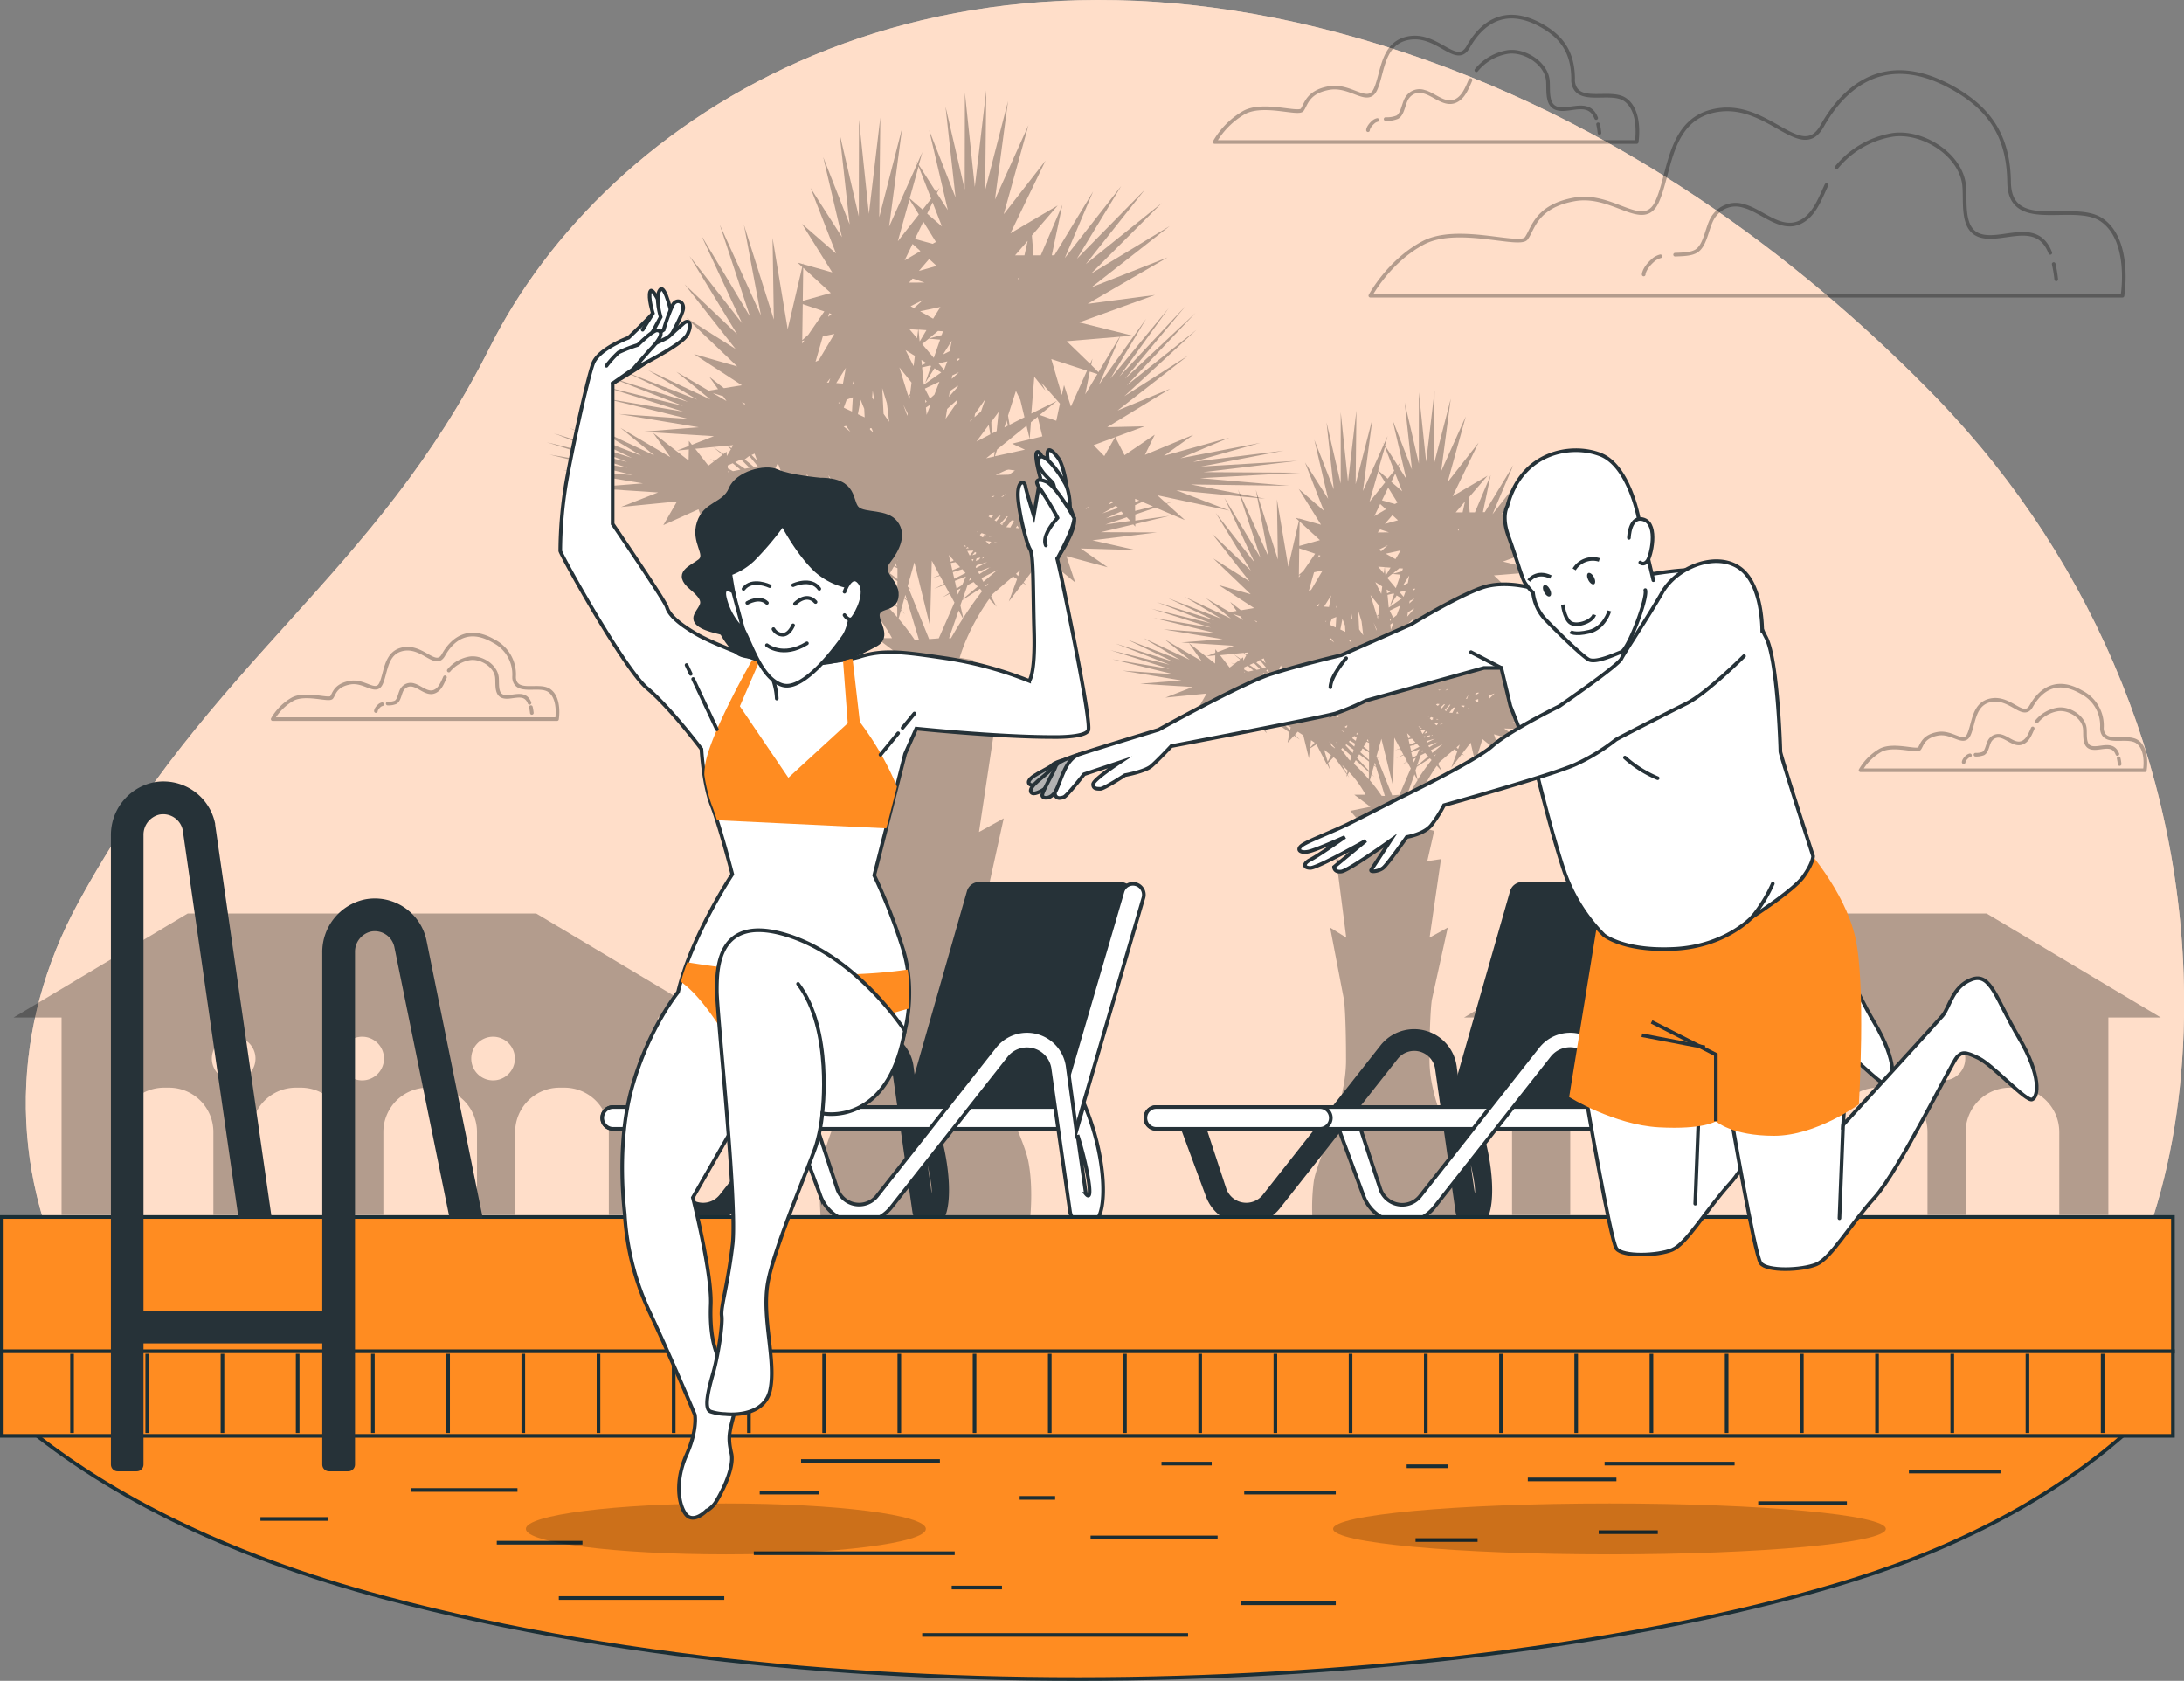 <svg xmlns="http://www.w3.org/2000/svg" viewBox="0 0 600.62 462.19"><rect x="0" y="0" width="600.62" height="462.19" fill="#808080" stroke="none"/><defs><style>.cls-1,.cls-2{fill:#ffdeca;}.cls-2{opacity:0.7;}.cls-3,.cls-5{opacity:0.3;}.cls-12,.cls-14,.cls-4{fill:none;}.cls-4{stroke:#000;stroke-linejoin:round;}.cls-11,.cls-12,.cls-15,.cls-4,.cls-9{stroke-linecap:round;}.cls-16,.cls-6,.cls-9{fill:#263238;}.cls-11,.cls-12,.cls-14,.cls-15,.cls-6,.cls-7,.cls-9{stroke:#263238;}.cls-11,.cls-12,.cls-14,.cls-15,.cls-6,.cls-7,.cls-8,.cls-9{stroke-miterlimit:10;}.cls-11,.cls-7{fill:#fff;}.cls-13,.cls-8{fill:#ff8c21;}.cls-8{stroke:#1a2e35;}.cls-10{opacity:0.2;}.cls-15{fill:#b2b2b2;}</style></defs><g id="Background_Simple" data-name="Background Simple"><path class="cls-1" d="M655,306.18c1-63.55-24-124.57-67.89-170C553.94,102,504.79,62.42,440.47,41,311.36-2,220.68,59,189.14,122S112.26,208,75.79,275,70.86,430,190.12,466s273,24,354.83-5C605.45,439.55,653.56,392.4,655,306.18Z" transform="translate(-54.38 -26.59)"/><path class="cls-2" d="M655,306.18c1-63.55-24-124.57-67.89-170C553.94,102,504.79,62.42,440.47,41,311.36-2,220.68,59,189.14,122S112.26,208,75.79,275,70.86,430,190.12,466s273,24,354.83-5C605.45,439.55,653.56,392.4,655,306.18Z" transform="translate(-54.38 -26.59)"/></g><g id="Clouds"><g class="cls-3"><path class="cls-4" d="M487,49a7.62,7.62,0,0,1,0-.85c-.08-6.46-2.48-10.93-8.33-14.33-11-6.37-17.34,0-20.53,5.66S450,35.94,442.2,37s-7.43,9.55-9.55,14.15-6.72-1.41-12.74-.35-6.37,4.6-7.43,6-10.61-2.13-15.92.7a22.08,22.08,0,0,0-8.14,8.14H504.48s1.41-8.49-3.19-11.67C497.17,51.13,487.82,55.7,487,49Z" transform="translate(-54.38 -26.59)"/><path class="cls-4" d="M433.16,59.59a2.58,2.58,0,0,0-1.07.54c-1.5,1.31-1.5,2.25-1.5,2.25" transform="translate(-54.38 -26.59)"/><path class="cls-4" d="M458.79,48.6c-1,2.26-1.94,4.74-4.07,5.73-3,1.42-5.88-1.79-8.69-2.51a4,4,0,0,0-4.45,1.36c-1.26,1.44-1.28,4.72-2.95,5.64a7.51,7.51,0,0,1-3.19.51" transform="translate(-54.38 -26.59)"/><path class="cls-4" d="M493.34,59.05q-.13-.31-.27-.6c-2.23-4.46-7.51-.88-10.75-2.13-2.88-1.11-1.94-5.66-2.32-8-.75-4.61-6.54-8.12-11.06-7.42a14.09,14.09,0,0,0-8.55,5" transform="translate(-54.38 -26.59)"/><path class="cls-4" d="M494.25,63.14a19.15,19.15,0,0,0-.38-2.36" transform="translate(-54.38 -26.59)"/></g><g class="cls-3"><path class="cls-4" d="M607,78.2a14,14,0,0,1-.1-1.51c-.14-11.52-4.41-19.49-14.85-25.55-19.55-11.35-30.9,0-36.57,10.09s-14.51-6.3-28.38-4.41-13.24,17-17,25.22-12-2.52-22.7-.63S476,89.61,474.12,92.13s-18.92-3.78-28.38,1.26-14.51,14.51-14.51,14.51H638.08s2.52-15.13-5.67-20.81C625.06,82,608.4,90.14,607,78.2Z" transform="translate(-54.38 -26.59)"/><path class="cls-4" d="M511,97.07a4.91,4.91,0,0,0-1.92,1c-2.67,2.34-2.67,4-2.67,4" transform="translate(-54.38 -26.59)"/><path class="cls-4" d="M556.66,77.49c-1.84,4-3.46,8.44-7.26,10.22-5.42,2.53-10.49-3.2-15.49-4.49A7.22,7.22,0,0,0,526,85.65c-2.25,2.57-2.29,8.41-5.25,10.06-1.44.8-3.57.83-5.7.91" transform="translate(-54.38 -26.59)"/><path class="cls-4" d="M618.23,96.12q-.22-.56-.48-1.08c-4-8-13.38-1.56-19.16-3.79-5.14-2-3.45-10.09-4.14-14.34-1.34-8.2-11.65-14.47-19.71-13.21a25.11,25.11,0,0,0-15.24,8.86" transform="translate(-54.38 -26.59)"/><path class="cls-4" d="M619.86,103.4a34.84,34.84,0,0,0-.69-4.2" transform="translate(-54.38 -26.59)"/></g><g class="cls-3"><path class="cls-4" d="M195.77,213.1a5.17,5.17,0,0,1,0-.57,10.29,10.29,0,0,0-5.62-9.66c-7.38-4.29-11.68,0-13.82,3.82s-5.48-2.39-10.73-1.67-5,6.44-6.43,9.53-4.53-1-8.59-.23-4.29,3.1-5,4.05-7.15-1.43-10.73.48a14.87,14.87,0,0,0-5.48,5.48h78.19s.95-5.72-2.15-7.87C202.6,214.54,196.31,217.62,195.77,213.1Z" transform="translate(-54.38 -26.59)"/><path class="cls-4" d="M159.48,220.24a1.75,1.75,0,0,0-.72.36c-1,.88-1,1.51-1,1.51" transform="translate(-54.38 -26.59)"/><path class="cls-4" d="M176.75,212.83c-.69,1.52-1.31,3.2-2.74,3.87-2,1-4-1.21-5.86-1.7a2.73,2.73,0,0,0-3,.92c-.85,1-.86,3.18-2,3.8a5.2,5.2,0,0,1-2.15.34" transform="translate(-54.38 -26.59)"/><path class="cls-4" d="M200,219.87a2.87,2.87,0,0,0-.18-.4c-1.5-3-5.06-.59-7.24-1.43-1.94-.75-1.3-3.82-1.57-5.42-.5-3.11-4.4-5.47-7.45-5a9.51,9.51,0,0,0-5.76,3.35" transform="translate(-54.38 -26.59)"/><path class="cls-4" d="M200.64,222.63a13.09,13.09,0,0,0-.26-1.59" transform="translate(-54.38 -26.59)"/></g><g class="cls-3"><path class="cls-4" d="M632.43,227.16a5.1,5.1,0,0,1,0-.57,10.27,10.27,0,0,0-5.61-9.66c-7.39-4.29-11.68,0-13.83,3.82s-5.48-2.39-10.72-1.67-5,6.43-6.44,9.53-4.53-1-8.58-.24-4.29,3.1-5,4.06-7.15-1.43-10.72.47a14.92,14.92,0,0,0-5.49,5.49h78.19s1-5.72-2.14-7.87C639.26,228.59,633,231.67,632.43,227.16Z" transform="translate(-54.38 -26.59)"/><path class="cls-4" d="M596.14,234.29a1.94,1.94,0,0,0-.73.37c-1,.88-1,1.51-1,1.51" transform="translate(-54.38 -26.59)"/><path class="cls-4" d="M613.4,226.89c-.69,1.52-1.3,3.19-2.74,3.86-2,1-4-1.2-5.85-1.69a2.72,2.72,0,0,0-3,.92c-.85,1-.87,3.18-2,3.8a5.17,5.17,0,0,1-2.15.34" transform="translate(-54.38 -26.59)"/><path class="cls-4" d="M636.68,233.93l-.18-.4c-1.51-3-5.06-.59-7.25-1.44-1.94-.74-1.3-3.81-1.56-5.42-.51-3.1-4.4-5.47-7.45-5a9.45,9.45,0,0,0-5.76,3.35" transform="translate(-54.38 -26.59)"/><path class="cls-4" d="M637.29,236.69a12.78,12.78,0,0,0-.26-1.59" transform="translate(-54.38 -26.59)"/></g></g><g id="Palms"><path class="cls-5" d="M492.26,212.64l20.2-1.1-19.52-.13L512,209.12l-19.58,1.17,16.77-3.22-18.38,2.27,13.62-3.85-16.18,3.13,9.93-4.19-13.25,3.72,6-4.26L481.1,208l2-4.08L477,208l-1.89-3.7-2.22,3.87L470.68,206l10.3-3.81-7.58.17,12.81-7.8-10.69,4.41,14.29-11.13L476.87,196l14.65-13.47-14.14,11.27,13.92-14.67L477,192.47l12.28-14.76L475.89,192l10-13.86-11.79,14.28,7.25-12.15-9.62,13.38,4.28-9.72,2.53-.22L467.7,181l15.38-5.54-13.65,1.8,16.23-9.41-15.41,6.05,15.84-12.41-16,9.67,14.33-14.32-15.35,12.36,11.94-15.07-13.76,14,9-14.74L464.83,168l5.72-13.5-7.84,12.93h-.52l2.15-10.25L460,167.48h-1.44l-.32-4,5.23-6.09-9.6,5.65,7.12-14.71-8.5,10.83,5-18.08-6.78,15.1,2.64-19.95-4.64,18.07L448.9,134l-2.32,19.57-2-19.12,0,19.63-3.9-16.81,2,18.43-5.35-13.65,3.79,16.22-2.18-3.41.54-1.11-.69.87-3.52-5.51.72-2.61-1,2.2-.25-.38.2.5-5.74,12.79,2.63-19.95-4.64,18.07.22-20.26-2.32,19.57-2-19.12,0,19.64-3.9-16.82,2,18.43-5.36-13.65,3.8,16.23-6.36-10,5.17,13.28-6.9-6,6.13,9.85-5.89-1.67V169l-.06.25-1.08-.3.95.86-2.92,12.61-3.12-18.51.26,16.55-6.06-19.18,3.45,18.33-8.38-18.44L401,179.9l-9.91-16.47,8.28,17.8-10.65-13.58,9.65,15.83-10.63-10.1,10.3,13.09-10-6.32,10.3,9.84-8.79-2.51,9.73,6.32-3.64.6-2.95-2.3,1.77,2.49-1.9.31-6.54-3.83,6.87,5.6-12.66-5.95,10,6-14.61-5.65,12.73,6.09-15.87-5,14.9,5.83-16.3-4,16.33,5.18-15.76-2.65,16.85,4.13-14.14-1,16.26,2.7-11.36.9,14.42.91-4.46,1.73-.62-.79,0,1-2.4.93,2.39-.23-.05,2.25-7.2-5.63,3.48,4.92-10.15-5.94,6.88,5.6-12.67-5.95,10,6-14.61-5.65L377,208.53l-15.87-5,14.9,5.83-16.3-4,16.33,5.18-15.76-2.66L377.18,212l-14.13-1,16.25,2.7-11.36.9,14.42.91-7.5,2.91,11.33-1.11-2.77,4.88,7.13-3.22,2.45,6.59,2.11-5.2,7.67,7.86-3.24-6.85,4.84,3.35-1.26,1.13,2.22-.47L409,228l-.52,2.8,1.79-1.92,1.58,1.09-1.38-1.31.8-.87,1.53,1,1.54,6.34.29-2.74,1.79-1.13,0,0,2.73,5.32L419,237l.34-.35.87,1.71-.58-2,1.5-1.56.65.56,3,4.18-.18.73.31-.55.5.69-.43-.8.42-.73a29.23,29.23,0,0,1,4.51,6.24h-3.09l4.43,3.32-5.53,1.11,3.32,3.87-5.54,1.66,1.66,8.31-3.32-.56,2.77,21.59-4.43-2.77L424,301.57s.55,3.87.55,16.6-7.75,26.57-8.86,33.21a55.5,55.5,0,0,0,0,14.39h41.82a48.52,48.52,0,0,0,0-14.39c-1.25-6.64-10-20.48-10-33.21s.63-16.6.63-16.6l4.39-19.93-5,2.77,3.14-21.59-3.77.56,1.89-8.31-6.27-1.66,3.76-3.87-2.77-.49a36.26,36.26,0,0,1,1.43-3.89l.08,0h-.06a47,47,0,0,1,4.56-8l1.49,1.62-1.12-2.13.35-.49,4.1-3.53.83.53-1.67,4.54,2.89-3.75.64.41-.52-.56,2.32-3,1.24,5.41,2-6.39,4.92,4-1.76-5.32,8.35,2.26L468,226.9l11.17.33-8.79-2,13.08-1.6-11.38,0,6.6-1.57.4.44v-.53l6.94-1.65-6.95,1V220l4.11-1.4,6,2.53-3.67-3.31,1.27-.44-1.38.35-1.79-1.62.06,0,14.56,3.09-10.8-4.13,18,1.73-15.06-2.9,19.89.27Zm-15.53,7.25-3.58.9,3.11-1.39Zm-2.4-2.57.26.28-.9.4ZM444.24,241l-.59-2.55.36-1,3.61-2.33.45.48C446.6,237.45,445.31,239.31,444.24,241Zm-5,4.14-2,.16-4.21-10.45.77.47-.83-.62-.05-.13,1.36-4.83,3.18,12.91.36-13.23,1.57,2.94-1.39.55,1.46-.43.86,1.61-2.05,1,2.15-.85.91,1.71-1.37.87,1.45-.73.95,1.79Zm-4.9.28a46,46,0,0,0-3.25-4.26l.47-1.65.83.76-.8-.87.66-2.31.58.44,2.4,7.93-.28,0Zm-21.86-33.73.76,1.91-.59,0Zm2.46,1.16.24.17.22.4-.31,0Zm1.89-.82.83,1.2h-.05l-.49-.46Zm.11,4.29-1,.45-.11-.46H417Zm0-23-.37,0,.68-.85Zm-.22,22.6.18.35-1.15-.14-.1-.41Zm3.2.6.17.25-1.25.44-.33-.84.05-.1Zm-1.05-19.1.24-.1-.05.26Zm1.09,4.81.5-.11.83,1.16Zm.61,29.45-.66-1.21,1.61,1.78-.05.09Zm1.12-1.13.5.45-.07.13Zm3.62,4.85-2.09-2.8.34-.35,2.46,2.25-.32,1.25Zm-2.08-8,.72.34-.08.15Zm3.43,9.23.58-1,3.59,3.27v2A54.26,54.26,0,0,0,426.68,236.56ZM443,196.82l0,.52-2.29,3.27.31-2Zm-1.62-.66.18-1.15,1.62-1.12v.24Zm.3,33.43-.32-1.38,1,1-.17.19Zm.12.26-.05.06v0Zm.58-.53,0,.05-.13,0Zm-2-38.62-1.11-1.31L441,189Zm-2.91,7.12.11.14-.71,1.82-.13-1.46Zm-.83-.49-.06-.61.31.38Zm.91-.83-1-2,2.94-1.4-1,2.63Zm-1.26-2.82-.33-3.51,1.63-.39.19.12-1.19,3.43,1.89-3,1.36.85Zm-2.9-11.27,1.77.12-.21,1.73Zm1.11,5.43-.26,2.07-1.64-3.26ZM433.23,173l.71-.83,2.41.81Zm1,5.15-.69-.39,2.51-1.25Zm1.6,11.6-.1-1.06,1,.62Zm2.42-1.45-2.37-2.81,1.34-1.09,2.31.2Zm-2.84-3.36,0-.06-.22-2.32,1.6.11Zm.06-6.1,4.08-.89-1.41,2.38Zm-.25-8.18,2.08-2.41,1.53,1.4Zm2.78-5.48-3.57-1,1.7-3.51,2.56,4.11Zm-2.47,1.45-3.2,1.88,1.61-3.33Zm-1.8,26.66-.3,2.36-.4.28-1.77-5.72Zm-.33,2.64-.11.86-.22-.7Zm-.46,3.64,0,.45-.83-2.26Zm-.15,37.77-.48-.43.17-.6ZM430.9,231l0,2.07-1.53-1.15.8-1.39.71.33Zm-.6-.74.25-.43.21.71Zm-1.21,2.11,1.79,1.11v2.11l-2.39-2.15Zm1.78,3.64,0,2.55L427.57,235l.6-1Zm15.06-6.92.4-.07-.2.46Zm1.08-5.64.31.11-.11.12Zm1,1.13-.43-.47.35-.34.59.19-.26.6Zm3.81-2.61-.13-.08,1.35-1.53.22,0-.85,1.28Zm.49-.16-.22.33-.26-.17Zm-.44-5.35,1-.69-.6.6Zm2.1,4.78.37-.13.14.21-.7,1.31-.83-.08Zm-.45-9.33-2.74.07,2.15-1,.5-.11,1.25.19Zm-2.05,8.35.31,0-.87,1.12-.36-.23Zm-5.91,12.61.24.27-.43.27Zm1.06-2.47,0,0v0Zm-.32,3.27.84.92-3.08,2.59,1-2.89Zm.51-2.85-.11-.2.25-.32,2.11-.62Zm1.19-1.88.21-.27.18.12Zm2.27-8.75-.46.51-.5-.32.28-.24Zm-.41-3.86.7-.14-.3.26Zm.12,8.11-.59,0,.16-.18Zm-.12,1.07-.34.51-.16,0-.62-.68Zm-.13,5.11-.16.1,0-.05Zm-.25.1-.05.09-2,1.26-.24-.46Zm1.64.52-2.84,2.39-.4-.76Zm-.72-5.39.19-.25.63.09Zm.08-17.61-1.61.35,1.72-1.38ZM448.67,224l.21.07-.37.48h0Zm-.93,4.76-.27.41-.69.27.19-.54ZM444,234.29l-1.15.73-.36-1.55,2.26-.89ZM443,235.37l.76-.39-.56,1.28Zm5.87-.77-.12-.23.64-.41C449.16,234.17,449,234.38,448.82,234.6Zm6-11.87.29-.45.35.52Zm1.33-2,.1-.15.86.05-.16.44Zm1.61-1.94-.28-.08.65-1Zm.38,2.4,0,.35-.13-.05ZM461,217l0,.26-1.05.54.33-.62Zm-1.26-17.19,3.58-2.89.53.6-.77,3.48Zm1.17,19,0,.89-.6-.19-.3-.38Zm2.94,0,0-1,1.55-.53ZM469,195.6l.91-4.6,1.55.5Zm7-11.66-4.3,7.18-1.51-1.46.25-1.26-.47,1-4.74-4.59Zm-6.65,6.88-3.26,7.28-1.36-4.33-.45,2-2.14-7.3ZM458.62,192l2.27,2.83-.81-1.6,3.23,3.63-5.24,2.65Zm-.68,9.24,1.37-1.11.95,4-2.58.64Zm-.67-36.75-.66,3h-1.9ZM455.62,172l-.12.56h0l-.21-.37Zm-.76,23,.9,1.84.84,3.5-3,1.53-.31-1.86ZM453,201l.31,1-.76.38Zm1.06,3.5,0,.07v-.08l3-2.42.66,2.75-3.58.88,2.6,1.22-6.07,1.33.44-1.37Zm-2.6-5.22-.38,3.88-1,.51-.11-2.38Zm-2,2.63.32,1.89-2.83,1.43h0Zm-2.79-2.26,1.94-2.78,0,.2-.71,2.11-1.31,1.15Zm0,28,.24.16-.12.29-.7.2Zm-.34-.22-.74,1-.5-1,1.13-.07Zm-.3-26.86v.25l-.48.42Zm-.93,26.08.32.2-.58.11,0,0Zm-.28-.19-.15.17-.21-.4Zm-.08,5.46-2.28,1.16-.31-1.34,1.08-.32-.59.77.71-.8.71-.21Zm-2.68-.57-.31-1.38.09-.1.86-.16.93,1Zm1.07-42.85.38-.09,0,.23-.56.39Zm.2,2.73v.05l-1.39,1.26.11-.7Zm-2.73-9.56h0Zm1.34,3.16-.39,2.1-1.36.68Zm-2-1.15-2.59.69,1.85-1.53,1,.07Zm.05-22-3-2.6,1.1-2.27Zm-4.74-12.19,2.55,6.55L436,158.21l-2.61-2.27Zm-1.85,6.68,1.9,3.06L431,164.61Zm-2.42,73.27-.05-.11.05-.08Zm-2.15-31.94.45,3.78-1.13-1.63-.26-5.22Zm-1,30.42-.08.33-.16-.07Zm-.27.28.18.07-.08.34-.31-.18Zm-.08,1.09-.25,1-1-.73.56-.58Zm-1.51-34.37.34,2-.43-.63Zm-.52,7.6.32,0,.32.82-.66-.55Zm.18,27.7,1.4.86-.21.81-1.5-1.35Zm1,2.52-.23.91-2-2.14.25-.26Zm-1.68-6.58-.32.59-.46-.29.58-.36Zm-1.39-29.38.71,1.82.09,1.73-1.38-.64Zm-.86,26.67-.33.36-.61-.22.46-.15ZM422,193l.07.18,0,.48-.27,0Zm-.12,3.24-.18,2.89-1.58-.73-.07-.06.59-1.62Zm-1.42-5.93-.59,3.19-1.36-.1Zm-2.33-6.88-3.17,5.35-.65.31,1.44-5.14ZM416.83,180l.22-.78.47.16Zm-5.05-10,5.59,5.12-5.68,1.59Zm-.1,7.37,4.38,1.48-3.25,4.73-1.23,1.1Zm-.1,7.46.43-.09-.43.64Zm-1.35,29h-.14l-.36-.56.46-.11Zm-.51-1.51.44.45V213h-.53Zm-.18,12.84v.07l-1.08-.48.22,0Zm-2.69-3.06.12,0,.23.1-.07.06Zm-.22-12.56L408,213h-.07l-1.85-2.23Zm-1.06,2.23.54.85-.64-.63Zm-2.6-1.09.16.21.31.81-.84-.69Zm.32,2.27h-.09l-1.58-1.08.31-.27Zm-1.37-5.34.51,1.39-1.13-1.11Zm-1.07.48,1.72,2.1-.77.16-1.91-1.57.81-.62Zm.65,4.86h-.8l-.18-.1.41-.36ZM400,197.43v.29l-.63-.49Zm-.25,11.19h0ZM397.56,206l-.35.62-.64-.52Zm-4.12-10.57,2.1.65.68,1Zm2.8,11.9-.63.48-2.06-1.4,1.87,1.55-1.66,1.26-.91-.49.82.56-1.13.87-2.64-3.41,6.48-.64.71.71-.79,1.39Zm.32,4.14,0-.22.25.17Zm1-.2-1-.56-.05-.58,1-.47,1.56,1.3Zm.45-1.83,1.19-.54,1.7,1.69-.92.19Zm5.52,12.54,2.51,1.35-.33.3-.79-.32Zm5.64,5.38-2.33-2.22c.79.44,1.62.91,2.48,1.42Zm5.54,4.76.21-2c.33.23.66.45,1,.69Zm4.8,3.94-1-3.3c.65.5,1.28,1,1.91,1.53Zm5.31,3.32L423.51,237q.78.73,1.5,1.5Zm16.55,5.77,2-5.62.86,1.62c-1,1.57-1.82,2.95-2.41,4Zm14-12.6-.43-.46.88-.75Zm14.17-13.82-.5.28.53-.54Zm5.67-.44.43.45-3.17,1.11Zm-2.14,3.82,4.33-1.48.73.78Zm6-5.23.85.36-.84.3Zm0,2.46v-1.16l1.48-.66,2.17.92Z" transform="translate(-54.38 -26.59)"/><path class="cls-5" d="M384.42,158.07l27.4-1.5-26.47-.16,25.86-3.11-26.55,1.58,22.74-4.36-24.93,3.07,18.47-5.22L379,152.61l13.47-5.68-18,5,8.11-5.78-13.33,5.51,2.7-5.54-8.31,5.64-2.57-5-3,5.24-2.94-3,14-5.18-10.27.24,17.36-10.59-14.5,6,19.39-15.09-17.55,11.17,19.86-18.27-19.17,15.29,18.87-19.91-19.34,18.07,16.65-20-18.2,19.4,13.53-18.8-16,19.36,9.84-16.48-13,18.16,5.8-13.19,3.43-.3-14.66-3.64L372,107.7l-18.52,2.44,22-12.77-20.9,8.21,21.48-16.84-21.64,13.11,19.43-19.41L353,99.2l16.2-20.44-18.67,19,12.18-20-15.51,19.8L355,79.24,344.34,96.79h-.71l2.92-13.9L340.6,96.81h-2l-.45-5.46,7.11-8.26-13,7.66,9.66-20L330.42,85.5,337.22,61,328,81.46,331.6,54.4l-6.3,24.51.31-27.47L322.46,78l-2.73-25.94-.05,26.63-5.28-22.8,2.76,25L309.9,62.36l5.14,22-3-4.64.72-1.5-.93,1.19-4.77-7.48,1-3.54-1.34,3-.33-.52.26.68L298.9,88.89l3.57-27.06-6.29,24.51.3-27.47-3.15,26.54-2.72-25.93-.05,26.63L285.27,63.3l2.77,25-7.27-18.52,5.15,22-8.63-13.5,7,18-9.36-8.13,8.33,13.35-8-2.26v-.35l-.08.33-1.45-.41L275,100l-4,17.1L266.84,92l.35,22.45-8.22-26,4.67,24.86-11.35-25,8.38,25.38L247.23,91.32l11.22,24.14L244,97l13.09,21.48-14.43-13.7,14,17.76L243.13,114l14,13.35-11.92-3.4,13.2,8.58-4.95.8-4-3.12,2.39,3.38-2.58.42-8.87-5.19,9.33,7.6-17.17-8.08,13.56,8.15-19.81-7.66,17.26,8.26L222,130.3l20.21,7.9-22.11-5.43,22.16,7-21.38-3.6,22.85,5.61-19.17-1.36,22,3.66-15.41,1.22,19.57,1.23-6.06,2.36-.83-1.08,0,1.41-3.26,1.27,3.24-.32-.06,3.05L234,145.62l4.72,6.67L225,144.23l9.33,7.6-17.17-8.08,13.56,8.14-19.81-7.65,17.26,8.26-21.53-6.79,20.21,7.91-22.11-5.43,22.16,7-21.38-3.6,22.85,5.61-19.17-1.36,22,3.66-15.41,1.22L235.36,162l-10.18,4,15.38-1.51L236.79,171l9.67-4.36,3.32,8.94,2.87-7.06,10.4,10.66-4.39-9.28,6.57,4.54L263.51,176l3-.63,5,3.45-.7,3.8,2.42-2.61,2.14,1.49-1.87-1.78,1.09-1.18c.69.43,1.38.86,2.07,1.32l2.09,8.6.39-3.73,2.44-1.53,0,0,3.69,7.2-.35.67.45-.48,1.19,2.32-.79-2.73,2-2.12.87.76,4.09,5.67-.25,1,.43-.75.68.94-.6-1.08.57-1a39.92,39.92,0,0,1,6.13,8.47h-4.19l6,4.5-7.51,1.5,4.5,5.26-7.5,2.25,2.25,11.26-4.51-.75,3.76,29.28-6-3.75,5.26,27s.75,5.25.75,22.52-10.51,36-12,45,0,19.52,0,19.52h56.72s1.7-10.51,0-19.52-13.61-27.77-13.61-45,.85-22.52.85-22.52l5.95-27-6.8,3.75L328,226.13l-5.1.75,2.55-11.26-8.5-2.25,5.1-5.26-3.75-.66a47.55,47.55,0,0,1,1.94-5.27l.11-.07h-.08a62.32,62.32,0,0,1,6.18-10.86l2,2.19-1.52-2.89.48-.66,5.56-4.78,1.12.71L331.81,192l3.91-5.09.87.56-.71-.77,3.16-4.1,1.67,7.35,2.66-8.67,6.68,5.45-2.39-7.22L359,182.57l-7.43-5.16,15.16.44-11.93-2.69L372.54,173l-15.43-.07,8.94-2.12.55.59v-.72l9.41-2.24-9.42,1.3,0-1.67,5.58-1.9,8.09,3.44-5-4.5,1.72-.59-1.86.47-2.43-2.19.08,0L392.5,167l-14.65-5.61,24.45,2.35-20.42-3.94,27,.37Zm-21.07,9.84-4.86,1.21,4.23-1.89Zm-3.26-3.5.36.38-1.22.55ZM319.28,196.5l-.79-3.45.49-1.4,4.89-3.16.61.66C322.49,191.71,320.74,194.24,319.28,196.5Zm-6.73,5.62-2.66.21-5.71-14.17,1,.64-1.13-.84-.06-.17,1.85-6.56,4.3,17.51.49-18,2.13,4-1.88.75,2-.57,1.16,2.18-2.78,1.41,2.92-1.15,1.24,2.31-1.86,1.19,2-1,1.3,2.42Zm-6.65.38a63,63,0,0,0-4.4-5.77l.63-2.24,1.13,1-1.09-1.18.89-3.14.8.6,3.24,10.76-.38,0Zm-29.65-45.75,1,2.6-.8.07Zm3.34,1.58.32.22.3.55-.42,0Zm2.57-1.12,1.12,1.63h-.07l-.66-.63Zm.14,5.82-1.4.62-.15-.63h1.54Zm0-31.25-.51,0,.92-1.16ZM282,162.44l.25.47-1.56-.19-.13-.56Zm4.34.82.24.33-1.7.6-.44-1.14.06-.14Zm-1.42-25.92.33-.13-.06.35Zm1.48,6.53.68-.15,1.13,1.58Zm.83,39.95-.9-1.65,2.19,2.41-.07.13C288,184.41,287.63,184.11,287.21,183.82Zm1.51-1.55.69.63-.09.17Zm4.91,6.59-2.83-3.8.46-.48,3.35,3-.44,1.7ZM290.82,178l1,.45-.11.2Zm4.65,12.51.79-1.37,4.87,4.43,0,2.72A71.3,71.3,0,0,0,295.47,190.51Zm22.07-53.9,0,.7-3.11,4.45.42-2.72Zm-2.2-.9.24-1.56,2.2-1.51,0,.32Zm.4,45.35-.43-1.87,1.31,1.42-.22.25Zm.18.35-.08.09v-.07Zm.78-.72.06.07-.19.05ZM314,128.3l-1.49-1.77,2.4-.57ZM310,138l.15.19-.95,2.47-.19-2Zm-1.12-.67-.07-.82.41.51Zm1.24-1.12-1.39-2.77,4-1.9-1.38,3.56Zm-1.7-3.83-.46-4.76,2.22-.52.24.15-1.61,4.66,2.57-4.06,1.84,1.16Zm-3.95-15.28,2.41.16-.29,2.34Zm1.51,7.36-.35,2.81-2.22-4.42Zm-1.62-20.15,1-1.13,3.26,1.1Zm1.38,7-.94-.52,3.4-1.7ZM307.91,127l-.14-1.43,1.34.83Zm3.27-2-3.2-3.8,1.81-1.49,3.13.27Zm-3.84-4.56-.06-.07-.3-3.15,2.18.15Zm.07-8.27L313,111,311,114.22Zm-.32-11.08,2.81-3.28,2.07,1.9Zm3.76-7.45L306,92.29l2.3-4.75,3.47,5.58Zm-3.35,2-4.34,2.55,2.18-4.52Zm-2.44,36.15-.4,3.2-.55.39-2.4-7.77Zm-.45,3.59-.15,1.16-.29-.95Zm-.62,4.93-.08.62-1.12-3.07Zm-.21,51.23-.65-.58.23-.81ZM301.19,183l0,2.82-2.08-1.57,1.08-1.88,1,.45Zm-.81-1,.33-.57.29,1Zm-1.64,2.87,2.43,1.5,0,2.86-3.24-2.91Zm2.41,4.93,0,3.47-4.45-4.81.82-1.43Zm20.43-9.38.55-.1-.28.62Zm1.46-7.65.43.14-.15.17Zm1.41,1.53-.59-.64.47-.47.8.27-.35.81Zm5.16-3.55-.18-.1,1.84-2.07.29,0-1.15,1.74Zm.67-.21-.3.45-.36-.23Zm-.6-7.26,1.32-.93-.81.81Zm2.84,6.48.51-.17.19.28-1,1.79-1.12-.11Zm-.61-12.65-3.71.1,2.91-1.35.68-.14,1.7.25Zm-2.78,11.33.42,0-1.17,1.51-.49-.31Zm-8,17.11.33.36-.59.37Zm1.44-3.36,0,0,0,0Zm-.44,4.44,1.14,1.24-4.17,3.52,1.36-3.91Zm.69-3.86-.14-.28L323,182l2.87-.84Zm1.62-2.56.28-.36.25.15Zm3.08-11.87-.62.7-.68-.43.38-.33Zm-.56-5.23.95-.18-.4.35Zm.16,11-.8.06.22-.25Zm-.16,1.45-.46.69-.21,0-.85-.93Zm-.17,6.93-.22.14.05-.07Zm-.35.14-.07.13-2.66,1.7-.33-.63Zm2.22.7-3.85,3.24-.53-1Zm-1-7.31.26-.33.86.11Zm.12-23.89-2.19.48,2.33-1.88Zm-2.5,21.38.28.09-.51.65h0ZM324,179.92l-.37.55-.92.37.25-.73Zm-5,7.51-1.56,1-.48-2.12,3.05-1.2Zm-1.45,1.47,1-.53-.75,1.73Zm8-1.05-.16-.31.87-.56Zm8.19-16.09.4-.62.47.71Zm1.8-2.74.14-.21,1.16.07-.2.59Zm2.18-2.64-.37-.11.89-1.34Zm.52,3.26,0,.48-.17-.07ZM342,164l0,.35-1.43.74.45-.85Zm-1.71-23.31,4.86-3.93.72.81-1,4.72Zm1.59,25.8-.06,1.21-.81-.25-.4-.52Zm4-.05,0-1.34,2.1-.72ZM352.84,135l1.23-6.23,2.1.67Zm9.47-15.81-5.84,9.74-2-2,.34-1.71-.64,1.42-6.43-6.22Zm-9,9.33-4.42,9.87L347,132.47l-.61,2.74-2.9-9.89Zm-14.49,1.66,3.07,3.84-1.09-2.18,4.37,4.93L338,140.31Zm-.93,12.52,1.86-1.5,1.29,5.38-3.5.86ZM337,92.81l-.89,4h-2.58Zm-2.23,10.1-.17.75h0l-.29-.51Zm-1,31.17,1.21,2.49,1.14,4.75-4.1,2.07-.42-2.52Zm-2.6,8.13.42,1.39-1,.53Zm1.44,4.75,0,.09,0-.1,4.07-3.29.89,3.73-4.85,1.2,3.53,1.65L328,152.05l.6-1.87ZM329,139.87l-.53,5.27-1.37.69L327,142.6Zm-2.7,3.57.44,2.57L322.92,148h0Zm-3.78-3.06,2.64-3.77,0,.27-1,2.87-1.79,1.55Zm0,38,.34.21-.17.39-.95.28Zm-.46-.3-1,1.29-.68-1.3,1.54-.08Zm-.4-36.44,0,.35-.66.57ZM320.4,177l.43.28-.78.15,0,0Zm-.39-.25-.2.23-.28-.54Zm-.1,7.41-3.09,1.57-.42-1.82,1.47-.42-.81,1,1-1.09,1-.28Zm-3.63-.78-.43-1.87.13-.13,1.17-.21,1.26,1.37Zm1.45-58.12.51-.12,0,.31-.76.53ZM318,129v.06l-1.89,1.71.15-.94Zm-3.71-13v0h0Zm1.82,4.29-.53,2.85-1.85.92Zm-2.77-1.56-3.51.93,2.52-2.07,1.35.1Zm.08-29.88-4.06-3.52,1.49-3.08ZM307,72.34l3.46,8.89-2.36,3-3.55-3.08Zm-2.52,9.07,2.59,4.15-5.78,7.37Zm-3.28,99.37-.06-.15.06-.11Zm-2.92-43.32.63,5.13-1.54-2.22L297,133.3Zm-1.4,41.27-.11.44-.22-.09Zm-.36.38.24.09-.12.47-.41-.26Zm-.11,1.47-.35,1.35-1.31-1,.75-.79ZM294.36,134l.46,2.77-.59-.85Zm-.7,10.32.43.05.43,1.1-.89-.74Zm.23,37.56,1.9,1.17-.28,1.1-2-1.83Zm1.33,3.42-.32,1.23-2.69-2.9.34-.35Zm-2.29-8.92-.42.79-.63-.38.78-.49Zm-1.88-39.86,1,2.47.12,2.35-1.86-.86Zm-1.17,36.18-.44.49-.83-.29.62-.21Zm-.8-41.27.09.24,0,.65-.37,0Zm-.16,4.4-.24,3.92-2.14-1-.11-.09.8-2.19ZM287,127.73l-.8,4.33-1.85-.13Zm-3.16-9.32-4.3,7.25-.88.42,2-7Zm-1.72-4.69.29-1,.64.21Zm-6.85-13.5,7.59,6.94-7.71,2.16Zm-.13,10,5.94,2-4.41,6.41-1.67,1.5ZM275,120.33l.59-.12-.6.86Zm-1.83,39.37H273l-.5-.76.63-.15Zm-.69-2,.59.61,0,.28h-.72Zm-.25,17.42,0,.09-1.46-.66.3-.06Zm-3.65-4.16.17,0,.31.14-.1.09Zm-.29-17,1.83,4.65H270l-2.52-3Zm-1.44,3,.73,1.17-.88-.86Zm-3.53-1.46.22.27.41,1.11-1.13-.94Zm.44,3.08h-.13L261.48,157l.42-.37Zm-1.87-7.25.7,1.89-1.53-1.52Zm-1.45.65,2.34,2.85-1,.22-2.59-2.14,1.1-.84Zm.88,6.59h-1.08l-.24-.13.56-.5Zm-2.1-21.07v.4l-.85-.67Zm-.34,15.19h0ZM256,149l-.48.84-.87-.71Zm-5.6-14.35,2.85.9.93,1.31Zm3.8,16.15-.86.65-2.79-1.9,2.54,2.1-2.25,1.72-1.24-.68,1.12.77-1.53,1.18L245.58,150l8.8-.87,1,1L254.27,152Zm.43,5.61,0-.29.34.23Zm1.32-.26-1.4-.76-.06-.8,1.39-.62,2.12,1.76Zm.61-2.49,1.62-.73,2.31,2.29-1.26.26Zm7.49,17,3.41,1.82-.46.4-1.07-.43Zm7.65,7.29-3.16-3c1.07.59,2.2,1.24,3.36,1.93Zm7.51,6.46.29-2.72,1.33.93Zm6.52,5.33-1.29-4.46c.87.67,1.73,1.36,2.58,2.06Zm7.2,4.51-1.74-3.19c.7.67,1.38,1.35,2,2Zm22.44,7.83,2.64-7.62,1.18,2.19c-1.37,2.13-2.47,4-3.28,5.43Zm19-17.09-.58-.63,1.18-1Zm19.21-18.75-.67.39.72-.74Zm7.7-.59.58.61-4.31,1.51Zm-2.91,5.18,5.88-2,1,1Zm8.17-7.09,1.15.49-1.14.4Zm0,3.34v-1.58l2-.9,2.94,1.25Z" transform="translate(-54.38 -26.59)"/></g><g id="kiosks"><path class="cls-5" d="M249.75,306.39l-47.91-28.61H106L58.1,306.39H71.31v54.28h16v-22.8a12.2,12.2,0,0,1,12.21-12.2h1.34a12.2,12.2,0,0,1,12.2,12.2v22.8h10.5v-22.8a12.2,12.2,0,0,1,12.2-12.2h1.35a12.2,12.2,0,0,1,12.2,12.2v22.8h10.5v-22.8a12.2,12.2,0,0,1,12.2-12.2h1.34a12.2,12.2,0,0,1,12.21,12.2v22.8h10.49v-22.8a12.21,12.21,0,0,1,12.21-12.2h1.34a12.21,12.21,0,0,1,12.21,12.2v22.8h13.5V306.39ZM118.64,323.67a6,6,0,1,1,6-6A6,6,0,0,1,118.64,323.67Zm35.34,0a6,6,0,1,1,6-6A6,6,0,0,1,154,323.67Zm36,0a6,6,0,1,1,6-6A6,6,0,0,1,190,323.67Z" transform="translate(-54.38 -26.59)"/><path class="cls-5" d="M648.63,306.39l-47.91-28.61H504.89L457,306.39h13.21v54.28h16v-22.8a12.21,12.21,0,0,1,12.21-12.2h1.34a12.21,12.21,0,0,1,12.21,12.2v22.8h10.49v-22.8a12.21,12.21,0,0,1,12.21-12.2H536a12.21,12.21,0,0,1,12.21,12.2v22.8h10.49v-22.8a12.21,12.21,0,0,1,12.21-12.2h1.34a12.21,12.21,0,0,1,12.21,12.2v22.8h10.49v-22.8a12.2,12.2,0,0,1,12.21-12.2h1.34a12.2,12.2,0,0,1,12.2,12.2v22.8h13.5V306.39ZM517.52,323.67a6,6,0,1,1,6-6A6,6,0,0,1,517.52,323.67Zm35.33,0a6,6,0,1,1,6-6A6,6,0,0,1,552.85,323.67Zm36,0a6,6,0,1,1,6-6A6,6,0,0,1,588.85,323.67Z" transform="translate(-54.38 -26.59)"/></g><g id="Chairs"><path class="cls-6" d="M459,330.16l-2.13,7.37-2.44-18a11.3,11.3,0,0,0-20-5.17l-32.36,41.07a6.32,6.32,0,0,1-10.92-1.82l-5.43-16.51h-6l6.72,18.16A11.31,11.31,0,0,0,406,358.51l32.37-41.06a6.3,6.3,0,0,1,11.15,2.83l5.65,39.52a4.22,4.22,0,0,0,3.31,3.47,3.94,3.94,0,0,0,.9.1,4.14,4.14,0,0,0,3.46-1.85C465.2,358,465,344.39,459,330.16Zm.49,24.71-2.31-16.16C459.43,345.72,462,358,459.49,354.87Z" transform="translate(-54.38 -26.59)"/><path class="cls-6" d="M497.42,334H452.36l17.77-62.2a3,3,0,0,1,2.89-2.18h38.81a3,3,0,0,1,2.89,3.83Z" transform="translate(-54.38 -26.59)"/><path class="cls-7" d="M512.44,271.79,495.15,331H372.36a3,3,0,0,0-3,3h0a3,3,0,0,0,3,3H499.68l18.52-63.54a3,3,0,0,0-2.88-3.84h0A3,3,0,0,0,512.44,271.79Z" transform="translate(-54.38 -26.59)"/><path class="cls-7" d="M417.37,331h-45a3,3,0,0,0-3,3h0a3,3,0,0,0,3,3h45a3,3,0,0,0,3-3h0A3,3,0,0,0,417.37,331Z" transform="translate(-54.38 -26.59)"/><path class="cls-7" d="M501.9,330.16l-2.13,7.37-2.44-18a11.3,11.3,0,0,0-20-5.17L445,355.42A6.33,6.33,0,0,1,434,353.6l-5.42-16.51h-6l6.72,18.16a11.31,11.31,0,0,0,19.56,3.26l32.37-41.06a6.3,6.3,0,0,1,11.15,2.83L498,359.8a4.22,4.22,0,0,0,3.31,3.47,3.94,3.94,0,0,0,.9.1,4.11,4.11,0,0,0,3.45-1.85C508.09,358,507.89,344.39,501.9,330.16Zm.48,24.71-2.31-16.16C502.33,345.72,504.84,358,502.38,354.87Z" transform="translate(-54.38 -26.59)"/><path class="cls-6" d="M309.63,330.16l-2.13,7.37-2.44-18a11.3,11.3,0,0,0-20-5.17l-32.36,41.07a6.32,6.32,0,0,1-10.92-1.82l-5.43-16.51h-6L237,355.25a11.31,11.31,0,0,0,19.56,3.26L289,317.45a6.3,6.3,0,0,1,11.15,2.83l5.65,39.52a4.22,4.22,0,0,0,3.31,3.47,3.94,3.94,0,0,0,.9.1,4.11,4.11,0,0,0,3.45-1.85C315.82,358,315.62,344.39,309.63,330.16Zm.48,24.71-2.31-16.16C310.06,345.72,312.57,358,310.11,354.87Z" transform="translate(-54.38 -26.59)"/><path class="cls-6" d="M348,334H303l17.77-62.2a3,3,0,0,1,2.89-2.18h38.81a3,3,0,0,1,2.88,3.83Z" transform="translate(-54.38 -26.59)"/><path class="cls-7" d="M363.07,271.79,345.78,331H223a3,3,0,0,0-3,3h0a3,3,0,0,0,3,3H350.31l18.52-63.54a3,3,0,0,0-2.88-3.84h0A3,3,0,0,0,363.07,271.79Z" transform="translate(-54.38 -26.59)"/><path class="cls-7" d="M268,331H223a3,3,0,0,0-3,3h0a3,3,0,0,0,3,3h45a3,3,0,0,0,3-3h0A3,3,0,0,0,268,331Z" transform="translate(-54.38 -26.59)"/><path class="cls-7" d="M352.53,330.16l-2.13,7.37-2.44-18a11.3,11.3,0,0,0-20-5.17l-32.37,41.07a6.32,6.32,0,0,1-10.92-1.82l-5.43-16.51h-6l6.71,18.16a11.32,11.32,0,0,0,19.57,3.26l32.37-41.06A6.3,6.3,0,0,1,343,320.28l5.65,39.52a4.22,4.22,0,0,0,3.3,3.47,4.15,4.15,0,0,0,4.36-1.75C358.72,358,358.52,344.39,352.53,330.16Zm.48,24.71-2.31-16.16C353,345.72,355.47,358,353,354.87Z" transform="translate(-54.38 -26.59)"/></g><g id="Pool"><path class="cls-8" d="M58,416c23.84,20.58,57.72,38.12,102.48,50,135.64,36,310.52,24,403.57-5,30.57-9.53,58.36-24.14,80-45Z" transform="translate(-54.38 -26.59)"/><line class="cls-8" x1="113.06" y1="409.71" x2="142.31" y2="409.71"/><line class="cls-8" x1="136.62" y1="424.21" x2="160.18" y2="424.21"/><line class="cls-8" x1="71.62" y1="417.68" x2="90.31" y2="417.68"/><line class="cls-8" x1="220.3" y1="401.74" x2="258.48" y2="401.74"/><line class="cls-8" x1="208.93" y1="410.43" x2="225.17" y2="410.43"/><line class="cls-8" x1="207.3" y1="427.1" x2="262.55" y2="427.1"/><line class="cls-8" x1="261.73" y1="436.53" x2="275.55" y2="436.53"/><line class="cls-8" x1="280.42" y1="411.88" x2="290.17" y2="411.88"/><line class="cls-8" x1="299.92" y1="422.76" x2="334.85" y2="422.76"/><line class="cls-8" x1="342.17" y1="410.43" x2="367.35" y2="410.43"/><line class="cls-8" x1="319.42" y1="402.46" x2="333.23" y2="402.46"/><line class="cls-8" x1="386.85" y1="403.19" x2="398.23" y2="403.19"/><line class="cls-8" x1="389.29" y1="423.48" x2="406.35" y2="423.48"/><line class="cls-8" x1="341.35" y1="440.87" x2="367.35" y2="440.87"/><line class="cls-8" x1="441.28" y1="402.46" x2="477.03" y2="402.46"/><line class="cls-8" x1="420.16" y1="406.81" x2="444.53" y2="406.81"/><line class="cls-8" x1="439.66" y1="421.31" x2="455.91" y2="421.31"/><line class="cls-8" x1="483.53" y1="413.33" x2="507.91" y2="413.33"/><line class="cls-8" x1="550.15" y1="404.64" x2="524.97" y2="404.64"/><line class="cls-8" x1="153.68" y1="439.42" x2="199.18" y2="439.42"/><line class="cls-8" x1="326.73" y1="449.57" x2="253.61" y2="449.57"/><rect class="cls-8" x="0.5" y="334.65" width="597.07" height="37.02"/><rect class="cls-8" x="0.5" y="371.57" width="597.07" height="23.26"/><line class="cls-8" x1="19.81" y1="394.04" x2="19.81" y2="372.26"/><line class="cls-8" x1="40.49" y1="394.04" x2="40.49" y2="372.26"/><line class="cls-8" x1="61.18" y1="394.04" x2="61.18" y2="372.26"/><line class="cls-8" x1="81.86" y1="394.04" x2="81.86" y2="372.26"/><line class="cls-8" x1="102.54" y1="394.04" x2="102.54" y2="372.26"/><line class="cls-8" x1="123.23" y1="394.04" x2="123.23" y2="372.26"/><line class="cls-8" x1="143.91" y1="394.04" x2="143.91" y2="372.26"/><line class="cls-8" x1="164.59" y1="394.04" x2="164.59" y2="372.26"/><line class="cls-8" x1="185.27" y1="394.04" x2="185.27" y2="372.26"/><line class="cls-8" x1="205.96" y1="394.04" x2="205.96" y2="372.26"/><line class="cls-8" x1="226.64" y1="394.04" x2="226.64" y2="372.26"/><line class="cls-8" x1="247.32" y1="394.04" x2="247.32" y2="372.26"/><line class="cls-8" x1="268.01" y1="394.04" x2="268.01" y2="372.26"/><line class="cls-8" x1="288.69" y1="394.04" x2="288.69" y2="372.26"/><line class="cls-8" x1="309.37" y1="394.04" x2="309.37" y2="372.26"/><line class="cls-8" x1="330.06" y1="394.04" x2="330.06" y2="372.26"/><line class="cls-8" x1="350.74" y1="394.04" x2="350.74" y2="372.26"/><line class="cls-8" x1="371.42" y1="394.04" x2="371.42" y2="372.26"/><line class="cls-8" x1="392.11" y1="394.04" x2="392.11" y2="372.26"/><line class="cls-8" x1="412.79" y1="394.04" x2="412.79" y2="372.26"/><line class="cls-8" x1="433.47" y1="394.04" x2="433.47" y2="372.26"/><line class="cls-8" x1="454.16" y1="394.04" x2="454.16" y2="372.26"/><line class="cls-8" x1="474.84" y1="394.04" x2="474.84" y2="372.26"/><line class="cls-8" x1="495.52" y1="394.04" x2="495.52" y2="372.26"/><line class="cls-8" x1="516.2" y1="394.04" x2="516.2" y2="372.26"/><line class="cls-8" x1="536.89" y1="394.04" x2="536.89" y2="372.26"/><line class="cls-8" x1="557.57" y1="394.04" x2="557.57" y2="372.26"/><line class="cls-8" x1="578.25" y1="394.04" x2="578.25" y2="372.26"/><path class="cls-9" d="M146,395.49H90.09a4,4,0,0,1,0-8H146a4,4,0,0,1,0,8Z" transform="translate(-54.38 -26.59)"/><path class="cls-9" d="M171.19,285.33a14,14,0,0,0-16.43-10.92,14.28,14.28,0,0,0-11.25,14.13V429.3a1.36,1.36,0,0,0,1.36,1.36h5.28a1.36,1.36,0,0,0,1.36-1.36V288.41a6.19,6.19,0,0,1,4.82-6.16,6,6,0,0,1,7,4.68l15.1,74.16a0,0,0,0,0,.05,0h8.05a0,0,0,0,0,0-.06Z" transform="translate(-54.38 -26.59)"/><path class="cls-9" d="M93.34,429.3V256.24a6.19,6.19,0,0,1,4.77-6.15,6,6,0,0,1,7,4.57l15.31,106.42a0,0,0,0,0,.05.05h8a.06.06,0,0,0,.06-.06L113.05,253.39l0-.23a14,14,0,0,0-16.43-10.92,14.27,14.27,0,0,0-11.24,14.14V429.3a1.36,1.36,0,0,0,1.36,1.36H92A1.36,1.36,0,0,0,93.34,429.3Z" transform="translate(-54.38 -26.59)"/></g><g id="Shadow_2" data-name="Shadow 2"><ellipse class="cls-10" cx="442.62" cy="420.41" rx="76" ry="7"/></g><g id="Character_2" data-name="Character 2"><path class="cls-11" d="M490.58,328.58s6.67,39,8.33,41.33,11.34,2,15.34.34,9.33-11,16-18.34,21.33-37.33,22.66-38.66,2-1.67,6,.33,13,12,14.67,11.33,2.67-6.33-3.67-17-7.66-18-13-16-6,7.67-8,10-27.33,30-27.33,30l.33-5Z" transform="translate(-54.38 -26.59)"/><line class="cls-12" x1="467.2" y1="305.32" x2="466.2" y2="330.99"/><path class="cls-11" d="M530.25,332.58s6.66,39,8.33,41.33,11.33,2,15.33.34,9.34-11,16-18.34,21.34-37.33,22.67-38.66,2-1.67,6,.33,13,12,14.67,11.33,2.66-6.33-3.67-17-7.67-18-13-16-6,7.67-8,10-27.33,30-27.33,30l.33-5Z" transform="translate(-54.38 -26.59)"/><line class="cls-11" x1="506.87" y1="309.32" x2="505.87" y2="334.99"/><path class="cls-13" d="M493.91,278.91l-8,49.34s12.34,7.66,24.67,8.33,15.67-1.67,15.67-1.67,4.33,4,16,4,23.33-8.66,23.33-8.66,2-33-1-46-14-25-14-25S517.58,283.91,493.91,278.91Z" transform="translate(-54.38 -26.59)"/><polyline class="cls-14" points="454.2 280.99 471.87 289.99 471.87 308.32"/><line class="cls-14" x1="468.87" y1="287.99" x2="451.53" y2="284.66"/><path class="cls-15" d="M349.76,234.87s-5.05,1-6,2.09-7.32,3.36-6.39,5.08,8.1-2.18,8.1-2.18l8.24-2.92Z" transform="translate(-54.38 -26.59)"/><path class="cls-15" d="M348.75,235s-4.75,2-5.5,3.25-6.5,4.75-5.25,6.25,7.5-3.75,7.5-3.75l7.5-4.5Z" transform="translate(-54.38 -26.59)"/><path class="cls-15" d="M351.25,234s-6,1.75-6.5,3.25-3.75,7-3.75,8,2.28,1.23,3.64-1,6.61-8,6.61-8Z" transform="translate(-54.38 -26.59)"/><path class="cls-11" d="M477.25,188.75s-8.5-3-15.5-.5-19.25,10-19.25,10l-19.25,8.5s-11.75,2.75-19.5,5.25S373,227.25,373,227.25s-16.5,5-21.75,6.75c-3.92,1.3-4.95,7.12-6.61,10.24a1.21,1.21,0,0,0,1.19,1.78,3.53,3.53,0,0,0,1.17-.27c1-.5,5.5-6.25,5.5-6.25l9.75-3.25s-7.25,4.75-7.25,6,1,1.25,2,1.25,6.75-3.75,6.75-3.75,5.5-1,7.25-2.5,5.5-5.5,5.5-5.5,42-8,45.25-9a70.7,70.7,0,0,0,8.25-3.5l32.5-9h4.75l2.5,10.5L477,239s4.25,17.5,7.75,27.75a45.9,45.9,0,0,0,10.75,17s5.5,4.5,19.5,3.75,21.25-8.75,21.25-8.75,11.25-7.25,14-11S553,262,553,262s-9-27.75-9-28.75-.75-25.5-4-31.5-5.25-17.25-13.5-18.25-17.5,1-20,1.25S477.25,188.75,477.25,188.75Z" transform="translate(-54.38 -26.59)"/><line class="cls-12" x1="412.87" y1="183.66" x2="404.53" y2="179.32"/><path class="cls-12" d="M424.58,207.58s-4.33,5-4.33,8" transform="translate(-54.38 -26.59)"/><path class="cls-12" d="M501.25,234.91a32,32,0,0,0,9,5.67" transform="translate(-54.38 -26.59)"/><path class="cls-12" d="M536.25,278.75a40,40,0,0,0,5.66-9.17" transform="translate(-54.38 -26.59)"/><path class="cls-11" d="M506.85,188.86c.7,2.25-4.67,16.28-6.58,17s-7.09,3.12-9,2.08-9.7-8.66-12.29-11.43a13,13,0,0,1-3-6.93,18.69,18.69,0,0,1-2.25-2.77c-.86-1.38-2.4-7-4.48-12.69s-.35-8.31-.35-8.31c3.81-15.06,17.67-17.32,25.63-14.2s10.54,17.71,10.54,17.71l4,16.8" transform="translate(-54.38 -26.59)"/><path class="cls-11" d="M502.35,174.49s.18-6.41,4.16-5,1.9,10.21.86,11.43-1.9.34-1.9.34" transform="translate(-54.38 -26.59)"/><path class="cls-14" d="M484.17,192.84s.35,3.47,1.91,4.85,6.06,0,6.75-2.08" transform="translate(-54.38 -26.59)"/><path class="cls-14" d="M486.25,200.29s1,1,5.19,0,5.54-5.72,5.54-5.72" transform="translate(-54.38 -26.59)"/><path class="cls-14" d="M487.29,183.15a6,6,0,0,1,6.92-2.6" transform="translate(-54.38 -26.59)"/><path class="cls-14" d="M474.82,186.26s2.08-2.94,6.06-1" transform="translate(-54.38 -26.59)"/><ellipse class="cls-16" cx="491.96" cy="185.74" rx="0.87" ry="1.73" transform="translate(-84.33 223.43) rotate(-27.71)"/><path class="cls-16" d="M480.61,188.63c.44.85.46,1.71,0,1.94s-1.13-.29-1.57-1.13-.47-1.72,0-1.94S480.16,187.78,480.61,188.63Z" transform="translate(-54.38 -26.59)"/><path class="cls-11" d="M539,200.25s.25-13-6.25-17.5-17.25-.25-21.25,6.75-10.25,16.25-11.25,18.25-17,13-17,13-13.75,6.75-18.5,11-26,14.5-26,14.5S430,250.75,425.5,253s-11.25,4.75-13,6-.5,2.25,1.75,1.75,10-4,10-4-7.5,5.25-9.5,6.25-2,2.25,0,2.25,15.25-7.5,15.25-7.5L421.25,265s0,1.5,2,1.25,13.5-8.5,13.5-8.5-4.75,7.25-5.25,8,2,.5,3.25-.5,6.5-8.5,6.5-8.5S446,256,448,253.5a35.63,35.63,0,0,0,3.5-5.5s29.75-8.25,36.25-11.25a55.31,55.31,0,0,0,11-6.75c.75-.5,14-7.25,19.5-10S534,207,534,207" transform="translate(-54.38 -26.59)"/></g><g id="Shadow_1" data-name="Shadow 1"><ellipse class="cls-10" cx="199.62" cy="420.41" rx="55" ry="7"/></g><g id="Character_1" data-name="Character 1"><path class="cls-11" d="M266.58,209.44S251.67,204.29,246,201s-7.71-5.65-8.23-7.45-14.91-22.88-14.91-22.88,0-26.54,0-30.91V132s14.39-8.17,14.65-10.74,0-8.74,0-8.74-1.55-2.06-3.6.25-6.69,6.69-6.69,6.69-8.22,3-9.76,7.14-5.92,24.22-7.46,33.22a117.47,117.47,0,0,0-1.54,18.25c0,.77,17.48,32.39,23.91,37.79s14.91,16.71,14.91,16.71.51,9.51,2.82,15.43,5.66,19,5.66,19-11.31,17-14.91,32.39c0,0-8,9.77-12.6,26s-2.05,34.45-2.05,35.22a73.12,73.12,0,0,0,6.68,26.48c6.17,13.11,12.6,28.54,12.6,28.54s.77,4.11-2.32,11.05-2.31,13.37-.25,16.2,5.65-.78,5.65-.78a7.51,7.51,0,0,0,2.57-2.31c1-1.54,5.4-9.25,4.37-13.62s-.51-5.92.77-10.8-.25-7.71-2.57-11.83-4.22-8.58-3.85-18.25c.33-8.72-4.93-29.38-4.93-29.38l16.49-28.72s24.43,12.09,33.94-.51,10.79-27.76,7.45-38.82a156.23,156.23,0,0,0-8-20.56s7.2-28.28,8.49-33.42l3.08-6.94s22.37,2.31,37.28,2.31c0,0,9,.26,10-1.8s-6.43-37.48-7-40.31-1.54-6.94-1.54-6.94,5.4-8,4.63-11.06a38.68,38.68,0,0,0-5.75-11.26c-1.8-2.06-3.33-7.53-4.36-7s.85,7.05.85,7.05l-1.8,10.45s-2.05-6.6-2.31-8.14-2.06-1.54-2.06,2.32,2.32,13.54,3.34,15.08.78,10.71,1.12,22.54c.35,12.13-1.37,13.64-1.37,13.64a103.71,103.71,0,0,0-22.36-6.15c-12.08-1.8-17.48-2.57-24.16-.52S267.86,209.18,266.58,209.44Z" transform="translate(-54.38 -26.59)"/><path class="cls-12" d="M265.78,210.77a18.73,18.73,0,0,1,2.22,7.91" transform="translate(-54.38 -26.59)"/><path class="cls-11" d="M231.12,117.26l2.81-4.49s-1.37-4.38-.75-6,3.3,4.54,3.3,4.54l.62,2.89-3.72,4.54" transform="translate(-54.38 -26.59)"/><path class="cls-11" d="M239.37,114.17s-2.07-9.9-3.51-7.84.21,7.43.21,7.43l-2.69,4.95-1.65,2.89,6.61-3.92Z" transform="translate(-54.38 -26.59)"/><path class="cls-11" d="M237.53,121.26s4.52-7.71,4.73-9.77-1.86-2.89-2.89-1a49.93,49.93,0,0,0-2.48,6.8l-4.33,2.89-4.33,4.54" transform="translate(-54.38 -26.59)"/><path class="cls-11" d="M232.77,121.8s4.95-2.06,5.57-2.68,2.88-2.68,4.12-3.71,2.48,0,1,3.09-15,9.6-15,9.6" transform="translate(-54.38 -26.59)"/><path class="cls-13" d="M301.05,242.91a80.34,80.34,0,0,0-10.2-17.78l-2-17.34h-.72c-.61.11-1.25.22-1.92.31l1.31,17.36-16.33,15-13.34-19.67,5.34-12.33-2-.33s-10.67,18.66-12.67,27.66a20,20,0,0,0-.45,3.83,41.91,41.91,0,0,0,2.05,8.38c.46,1.15.95,2.58,1.44,4.13l46.58,2.23C299.1,250.56,300.14,246.48,301.05,242.91Z" transform="translate(-54.38 -26.59)"/><path class="cls-13" d="M243.39,291.2c-.66,1.77-1.26,3.56-1.77,5.35,9.34,6.61,17.5,25.43,20.57,27.58,3.33,2.33,5.66,1,5.66,1,11.54-13.59,29-19.28,36.42-21.19A43.47,43.47,0,0,0,304,293.2C280.77,296.61,253.64,292.89,243.39,291.2Z" transform="translate(-54.38 -26.59)"/><line class="cls-12" x1="190.62" y1="186.71" x2="197.14" y2="200.54"/><line class="cls-12" x1="188.81" y1="182.87" x2="189.96" y2="185.31"/><line class="cls-12" x1="248.22" y1="200.15" x2="251.47" y2="196.2"/><line class="cls-12" x1="242.14" y1="207.54" x2="247" y2="201.63"/><path class="cls-11" d="M348.09,162.59s-.95-7.76-2.65-10-3.22-3.41-3-.57a62.59,62.59,0,0,0,1.51,8.15l.95,6.78" transform="translate(-54.38 -26.59)"/><path class="cls-11" d="M348.41,171s1-7.44-1-11.27-6.53-9.49-7.38-6.95,3,5.56,3.81,6.48,1.93,10.29,1.93,10.29" transform="translate(-54.38 -26.59)"/><path class="cls-11" d="M342,176.57c-1.33-2.84,3.22-7.57,3.22-7.57a83,83,0,0,0-4.74-7.93c-1.51-1.89-1.32-3.21,1.52-2.08s7.83,10.13,7.83,10.13a15.2,15.2,0,0,1-1.21,4c-1.13,2.84-3.42,7-3.42,7" transform="translate(-54.38 -26.59)"/><path class="cls-11" d="M221.16,127.17a27.37,27.37,0,0,1,3.33-3.67,42.07,42.07,0,0,1,5.33-2.07s4.17-4.16,5.33-4c3,.42-2,5.34-2,5.34l-4.67,5.33-5.6,3.9" transform="translate(-54.38 -26.59)"/><path class="cls-11" d="M303.21,310s-13-20.25-32.36-26.25-19.33,9.34-19.33,15.34,5.67,58.33,4.33,69.66-3.33,17.34-3,19.67-1,11-2.33,15.67-2.67,10-.67,10.66a14.22,14.22,0,0,0,4,.67s10.67,1.33,12.34-6.67-2.34-19.66-.67-29.33,12-33.67,13.33-38a44.77,44.77,0,0,0,1.67-8.67S298.55,336.7,303.21,310Z" transform="translate(-54.38 -26.59)"/><path class="cls-12" d="M280.52,332.79s3-23-6.67-35.66" transform="translate(-54.38 -26.59)"/><path class="cls-9" d="M279.94,158.45s-8.48-.77-11.82-2.31-11.06.51-12.85,4.88-7,3.86-8.75,9.26,2.58,8.74.26,10.54-7.2,3.34-2.31,7.45,2.57,4.63,1.28,7.46,3.86,4.11,5.92,4.62.51,0,3.6,3.86,3.34,2.31,15.68,4.37,19.79-2.31,24.16-4.63,0-6.68.77-8.74,4.89-.77,5.14-4.88-4.88-5.91-2.31-9.26,4.63-7.45,2.06-10.79-8.49-2.06-10.54-3.86S290,158.45,279.94,158.45Z" transform="translate(-54.38 -26.59)"/><path class="cls-11" d="M278.76,183.43c-5.19-4.94-9.1-12.64-9.1-12.64a82.38,82.38,0,0,1-8.2,9.68,18.14,18.14,0,0,1-6.24,3.85c.8,5.14,2.17,12.73,3.64,15.52,2.32,4.37,5.15,13.62,10.8,15.17s14.14-9.77,16.71-13.37c2.05-2.87,2.63-9.67,2.25-13.61A19.1,19.1,0,0,1,278.76,183.43Z" transform="translate(-54.38 -26.59)"/><path class="cls-11" d="M286.63,189.3s1.8-5.4,4.11-2.57-.77,8.48-1.8,9.77-2.31-.77-2.31-.77" transform="translate(-54.38 -26.59)"/><path class="cls-12" d="M267.09,199.58a3,3,0,0,0,2.57,1.54c1.8,0,2.83-2.57,2.83-2.57" transform="translate(-54.38 -26.59)"/><path class="cls-12" d="M265.29,204s4.37,3.6,11-.51" transform="translate(-54.38 -26.59)"/><path class="cls-12" d="M259.89,192.38s3.34-2,5.4,0" transform="translate(-54.38 -26.59)"/><path class="cls-12" d="M273,192.64s3.09-3.34,5.66-.51" transform="translate(-54.38 -26.59)"/><path class="cls-12" d="M266.06,187.76s-4.88-2.32-7.2.77" transform="translate(-54.38 -26.59)"/><path class="cls-12" d="M272.49,187.5s4.88-2.31,7.2,1" transform="translate(-54.38 -26.59)"/><path class="cls-11" d="M256,189.3s-3.6-2.57-2.06,2.57a17.92,17.92,0,0,0,4.88,8Z" transform="translate(-54.38 -26.59)"/></g></svg>